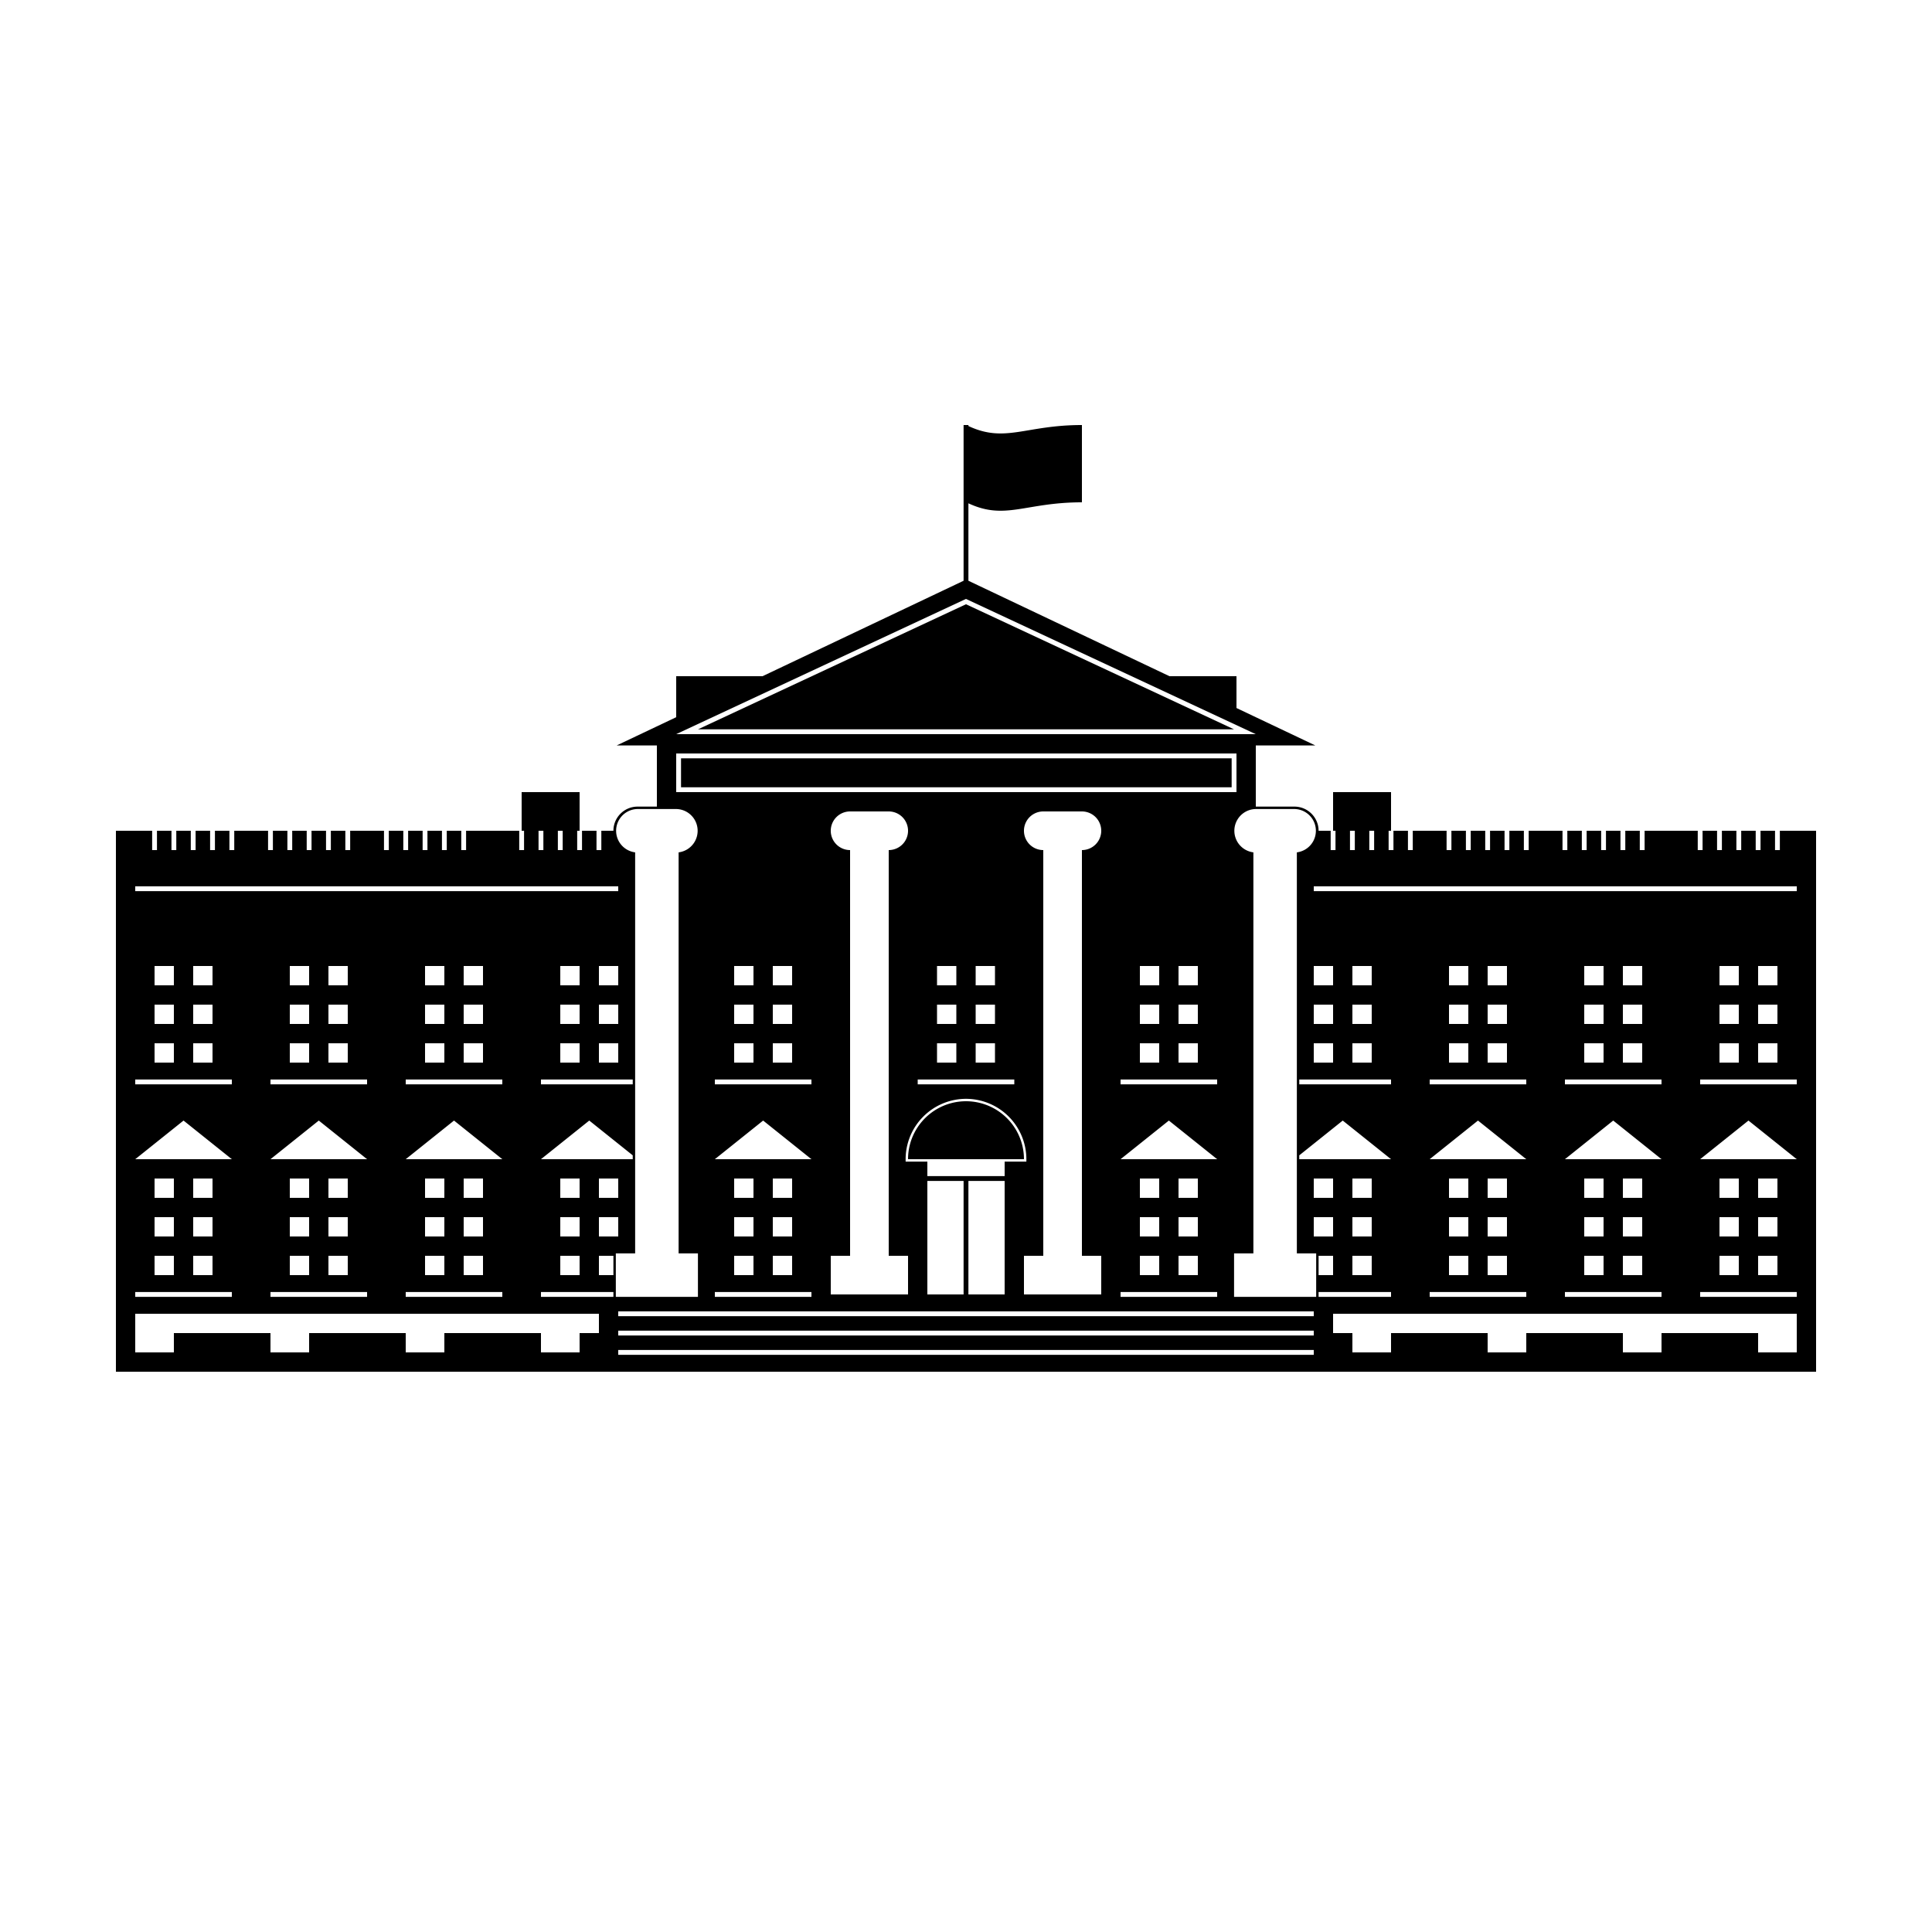 <svg height="100" width="100" xmlns="http://www.w3.org/2000/svg">
    <path d="M53 60h-6a3 3 0 016 0zM35.25 39.25h28.5v1.5h-28.5zM50 31.276L36.127 37.75h27.746z"/>
    <path d="M92.125 43v1h-.25v-1h-.75v1h-.25v-1h-.75v1h-.25v-1h-.75v1h-.25v-1h-.75v1h-.25v-1h-2.75v1h-.25v-1h-.75v1h-.25v-1h-.75v1h-.25v-1h-.75v1h-.25v-1h-.75v1h-.25v-1h-1.75v1h-.25v-1h-.75v1h-.25v-1h-.75v1h-.25v-1h-.75v1h-.25v-1h-.75v1h-.25v-1h-1.75v1h-.25v-1h-.75v1h-.25v-1H72v-2h-3v2h.125v1h-.25v-1h-.625c0-.689-.561-1.25-1.25-1.25h-2v-3.166h3.081L64 36.647V35h-3.469l-10.406-4.94v-4.009C52.039 26.944 53.066 26 56 26v-4c-2.934 0-3.961.944-5.875.051V22h-.25v8.06L39.469 35H35v2.122l-3.081 1.462H34v3.166h-1c-.689 0-1.25.561-1.25 1.25h-.625v1h-.25v-1h-.75v1h-.25v-1H30v-2h-3v2h.125v1h-.25v-1h-2.75v1h-.25v-1h-.75v1h-.25v-1h-.75v1h-.25v-1h-.75v1h-.25v-1h-.75v1h-.25v-1h-1.75v1h-.25v-1h-.75v1h-.25v-1h-.75v1h-.25v-1h-.75v1h-.25v-1h-.75v1h-.25v-1h-1.75v1h-.25v-1h-.75v1h-.25v-1h-.75v1h-.25v-1h-.75v1h-.25v-1h-.75v1h-.25v-1H6v28h88V43h-1.875zm-21.25 0h.25v1h-.25v-1zm-1 0h.25v1h-.25v-1zM50 31l15 7H35l15-7zm-15 8h29v2H35v-2zm25 24v1h-1v-1h1zm-1-1v-1h1v1h-1zm1 3v1h-1v-1h1zm3 1.875v.25h-5v-.25h5zM62 63v1h-1v-1h1zm-1-1v-1h1v1h-1zm1 3v1h-1v-1h1zm-4-5l2.5-2 2.5 2h-5zm0-3.875v-.25h5v.25h-5zM60 52v1h-1v-1h1zm-1-1v-1h1v1h-1zm1 3v1h-1v-1h1zm2-2v1h-1v-1h1zm-1-1v-1h1v1h-1zm1 3v1h-1v-1h1zm-5 11v2h-4v-2h1V44a1 1 0 110-2h2a1 1 0 110 2v21h1zm-9-4.125v-.75h-1.125V60A3.129 3.129 0 0150 56.875 3.129 3.129 0 0153.125 60v.125H52v.75h-4zm4 .25V67h-1.875v-5.875H52zm-2.125 0V67H48v-5.875h1.875zM43 43a1 1 0 011-1h2a1 1 0 010 2v21h1v2h-4v-2h1V44a1 1 0 01-1-1zm6.5 9v1h-1v-1h1zm-1-1v-1h1v1h-1zm1 3v1h-1v-1h1zm3 1.875v.25h-5v-.25h5zM51.5 52v1h-1v-1h1zm-1-1v-1h1v1h-1zm1 3v1h-1v-1h1zM39 63v1h-1v-1h1zm-1-1v-1h1v1h-1zm1 3v1h-1v-1h1zm3 1.875v.25h-5v-.25h5zM41 63v1h-1v-1h1zm-1-1v-1h1v1h-1zm1 3v1h-1v-1h1zm-4-5l2.5-2 2.5 2h-5zm0-3.875v-.25h5v.25h-5zM39 52v1h-1v-1h1zm-1-1v-1h1v1h-1zm1 3v1h-1v-1h1zm2-2v1h-1v-1h1zm-1-1v-1h1v1h-1zm1 3v1h-1v-1h1zM28.875 43h.25v1h-.25v-1zm-1 0h.25v1h-.25v-1zM7 45.875h25v.25H7v-.25zM31 62v-1h1v1h-1zm1 1v1h-1v-1h1zm-4-3l2.5-2 2.25 1.8v.2H28zm1 4v-1h1v1h-1zm1 1v1h-1v-1h1zm-1-3v-1h1v1h-1zm-1-5.875v-.25h4.75v.25H28zM30 52v1h-1v-1h1zm-1-1v-1h1v1h-1zm1 3v1h-1v-1h1zm2-2v1h-1v-1h1zm-1-1v-1h1v1h-1zm1 3v1h-1v-1h1zm-9 9v1h-1v-1h1zm-1-1v-1h1v1h-1zm1 3v1h-1v-1h1zm3 1.875v.25h-5v-.25h5zM25 63v1h-1v-1h1zm-1-1v-1h1v1h-1zm1 3v1h-1v-1h1zm-4-5l2.5-2 2.5 2h-5zm0-3.875v-.25h5v.25h-5zM23 52v1h-1v-1h1zm-1-1v-1h1v1h-1zm1 3v1h-1v-1h1zm2-2v1h-1v-1h1zm-1-1v-1h1v1h-1zm1 3v1h-1v-1h1zm-9 9v1h-1v-1h1zm-1-1v-1h1v1h-1zm1 3v1h-1v-1h1zm3 1.875v.25h-5v-.25h5zM18 63v1h-1v-1h1zm-1-1v-1h1v1h-1zm1 3v1h-1v-1h1zm-4-5l2.5-2 2.5 2h-5zm0-3.875v-.25h5v.25h-5zM16 52v1h-1v-1h1zm-1-1v-1h1v1h-1zm1 3v1h-1v-1h1zm2-2v1h-1v-1h1zm-1-1v-1h1v1h-1zm1 3v1h-1v-1h1zm-8-1v-1h1v1h-1zm1 1v1h-1v-1h1zm-1-3v-1h1v1h-1zm-2 2v-1h1v1H8zm1 1v1H8v-1h1zm-1-3v-1h1v1H8zm-1 4.875h5v.25H7v-.25zM9.5 58l2.5 2H7l2.5-2zm.5 6v-1h1v1h-1zm1 1v1h-1v-1h1zm-1-3v-1h1v1h-1zm-2 2v-1h1v1H8zm1 1v1H8v-1h1zm-1-3v-1h1v1H8zm-1 4.875h5v.25H7v-.25zM31 69h-1v1h-2v-1h-5v1h-2v-1h-5v1h-2v-1H9v1H7v-2h24v1zm.75-2v.125H28v-.25h3.75V67zm0-1H31v-1h.75v1zm.125-1.125h1V44.118A1.126 1.126 0 0133 41.875h2a1.126 1.126 0 01.125 2.243v20.757h1v2.25h-4.25v-2.25zM68 70.125H32v-.25h36v.25zm0-1H32v-.25h36v.25zm0-1H32v-.25h36v.25zm.125-1h-4.25v-2.25h1V44.118A1.126 1.126 0 0165 41.875h2a1.126 1.126 0 01.125 2.243v20.757h1v2.25zM71 52v1h-1v-1h1zm-1-1v-1h1v1h-1zm1 3v1h-1v-1h1zm1 1.875v.25h-4.75v-.25H72zM70 64v-1h1v1h-1zm1 1v1h-1v-1h1zm-1-3v-1h1v1h-1zm-2.75-2v-.2L69.5 58l2.5 2h-4.75zm.75 4v-1h1v1h-1zm1 1v1h-.75v-1H69zm-1-3v-1h1v1h-1zm1-8v1h-1v-1h1zm-1-1v-1h1v1h-1zm1-2h-1v-1h1v1zm-.75 16v-.125H72v.25h-3.75V67zM93 69v1h-2v-1h-5v1h-2v-1h-5v1h-2v-1h-5v1h-2v-1h-1v-1h24v1zM76 52v1h-1v-1h1zm-1-1v-1h1v1h-1zm1 3v1h-1v-1h1zm3 1.875v.25h-5v-.25h5zM78 52v1h-1v-1h1zm-1-1v-1h1v1h-1zm1 3v1h-1v-1h1zm-1.5 4l2.5 2h-5l2.5-2zm.5 6v-1h1v1h-1zm1 1v1h-1v-1h1zm-1-3v-1h1v1h-1zm-2 2v-1h1v1h-1zm1 1v1h-1v-1h1zm-1-3v-1h1v1h-1zm4 4.875v.25h-5v-.25h5zM83 52v1h-1v-1h1zm-1-1v-1h1v1h-1zm1 3v1h-1v-1h1zm3 1.875v.25h-5v-.25h5zM85 52v1h-1v-1h1zm-1-1v-1h1v1h-1zm1 3v1h-1v-1h1zm-1.5 4l2.5 2h-5l2.5-2zm.5 6v-1h1v1h-1zm1 1v1h-1v-1h1zm-1-3v-1h1v1h-1zm-2 2v-1h1v1h-1zm1 1v1h-1v-1h1zm-1-3v-1h1v1h-1zm4 4.875v.25h-5v-.25h5zm7 .25h-5v-.25h5v.25zM90 63v1h-1v-1h1zm-1-1v-1h1v1h-1zm1 3v1h-1v-1h1zm2-2v1h-1v-1h1zm-1-1v-1h1v1h-1zm1 3v1h-1v-1h1zm-4-5l2.5-2 2.5 2h-5zm5-3.875h-5v-.25h5v.25zM90 52v1h-1v-1h1zm-1-1v-1h1v1h-1zm1 3v1h-1v-1h1zm2-2v1h-1v-1h1zm-1-1v-1h1v1h-1zm1 3v1h-1v-1h1zm1-7.875H68v-.25h25v.25z"/>
</svg>
